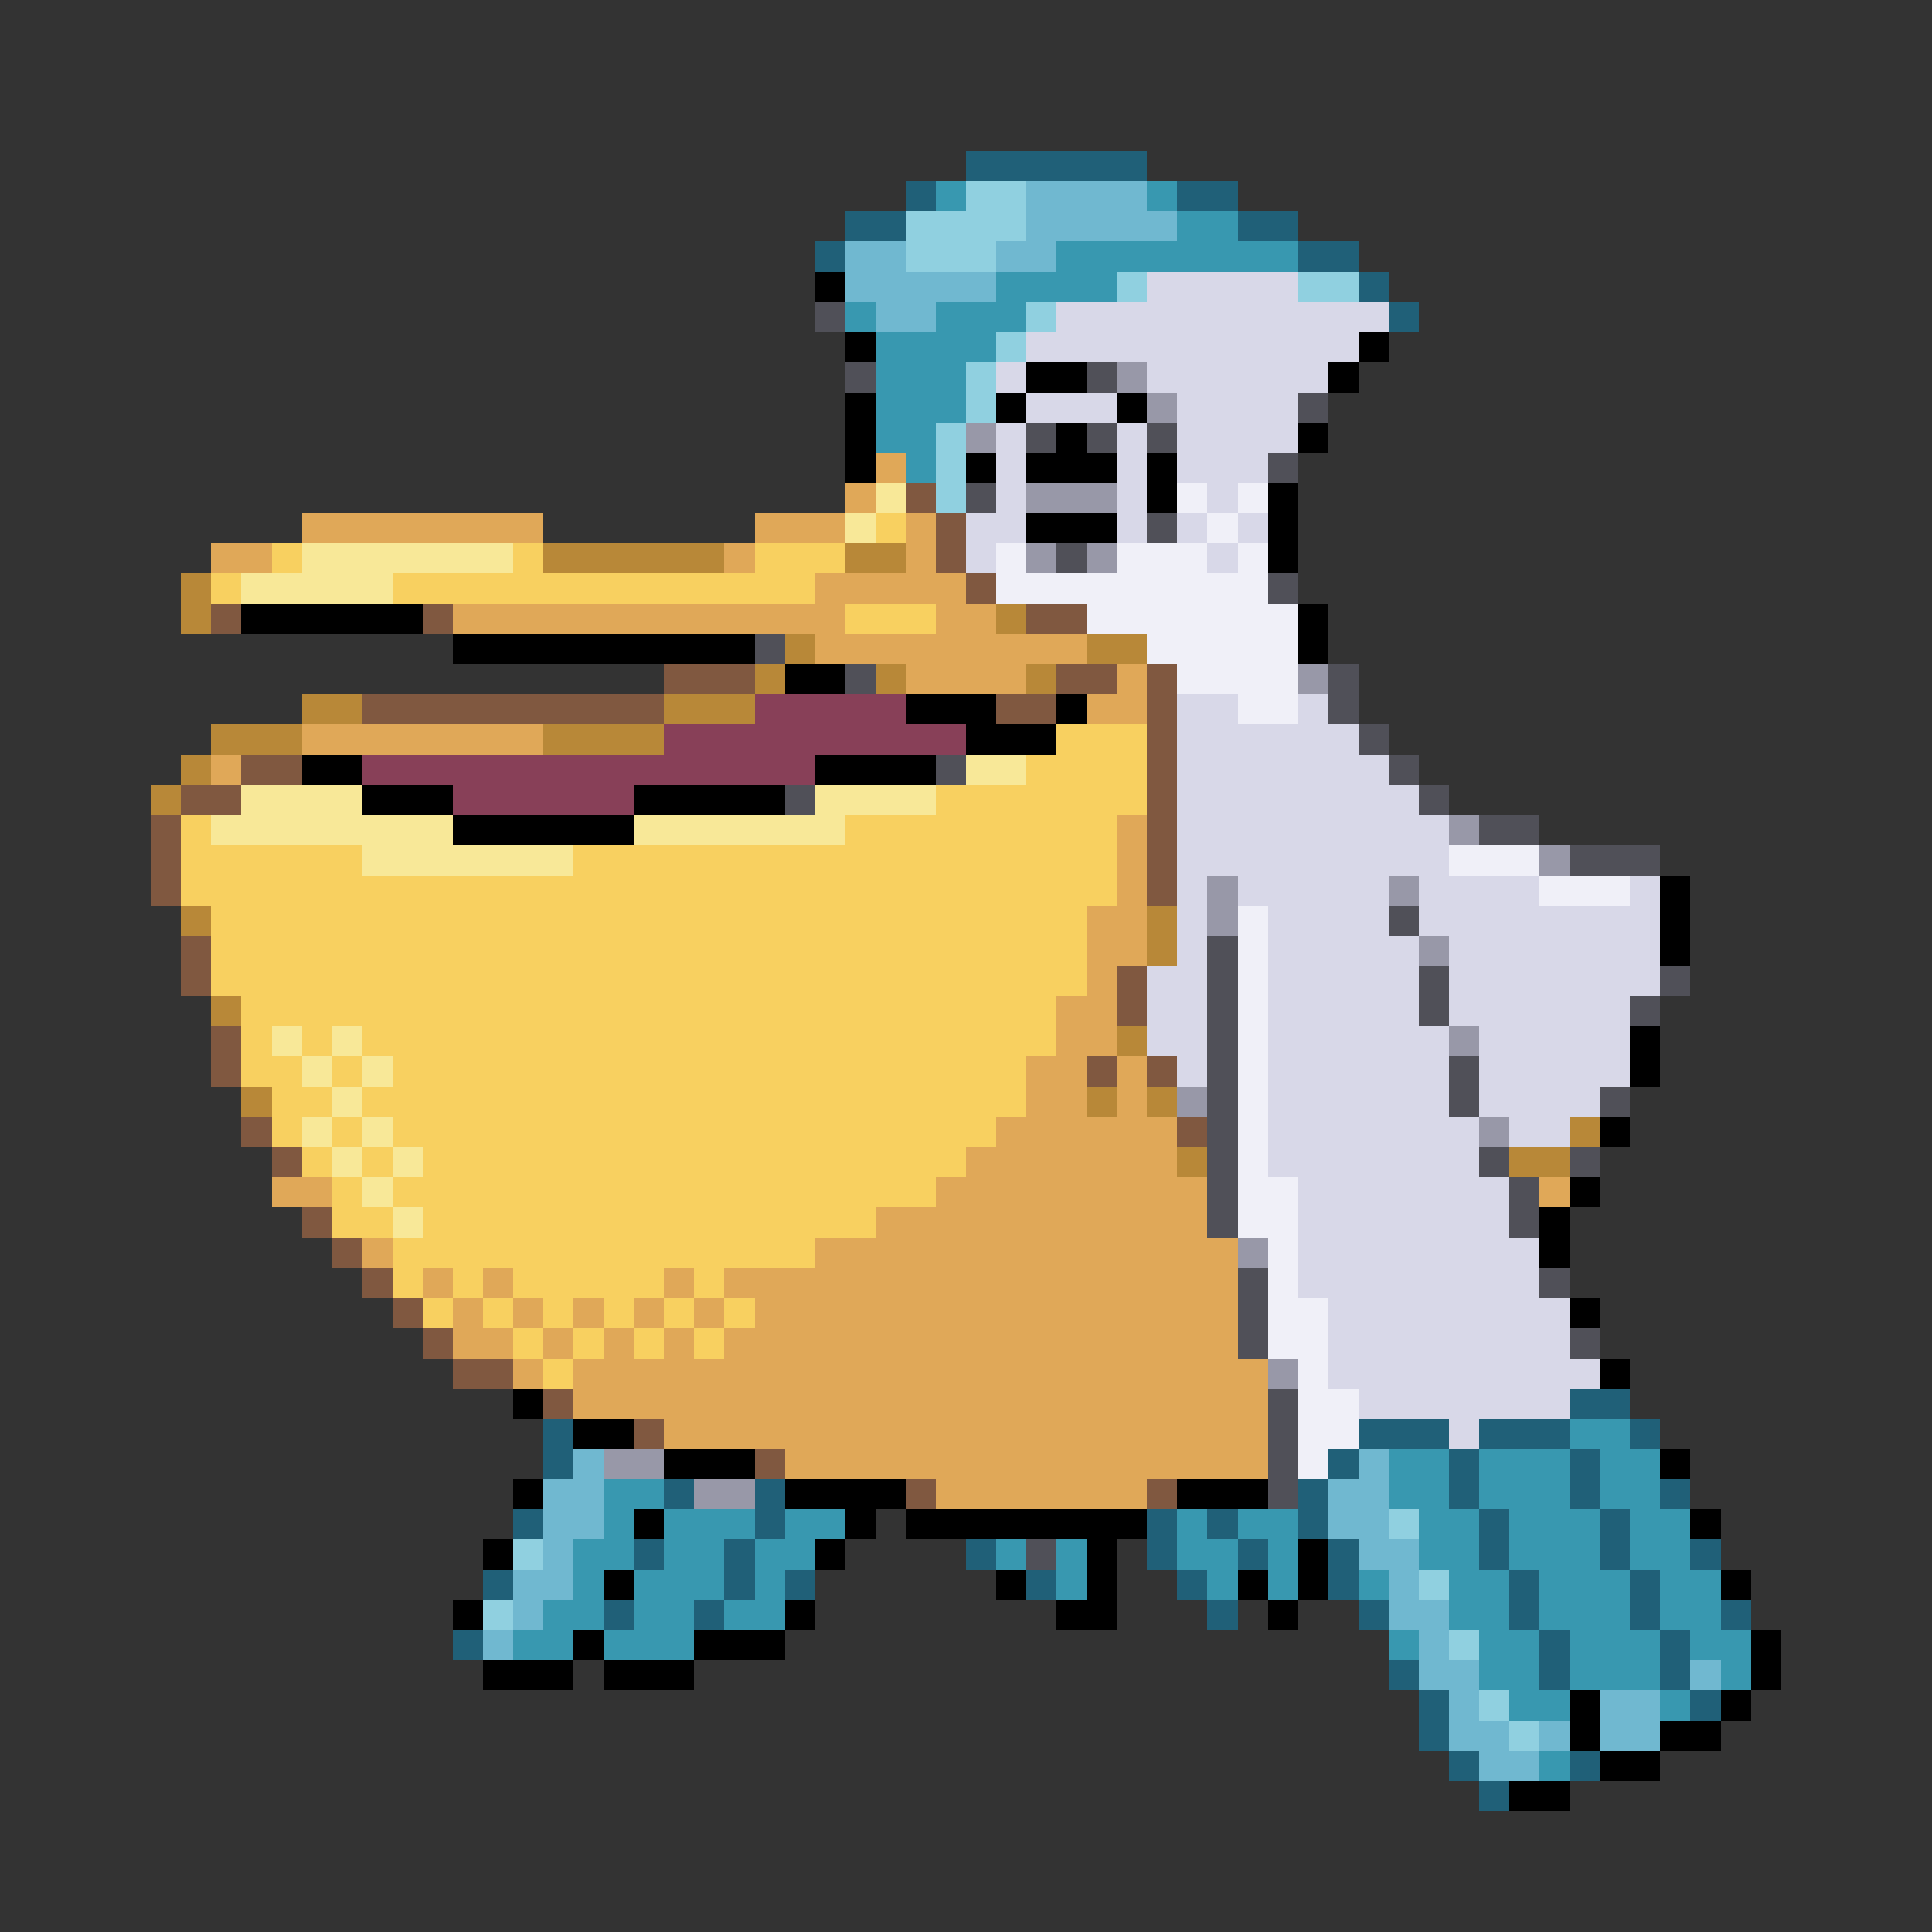 <svg xmlns="http://www.w3.org/2000/svg" viewBox="0 -0.5 64 64" shape-rendering="crispEdges">
<rect x="0" y="-0.5" width="64" height="64" fill="#333333" stroke="none"/>
<path stroke="#206078" d="M32 5h6M30 6h1M39 6h2M28 7h2M41 7h2M27 8h1M43 8h2M45 9h1M46 10h1M52 46h2M18 47h1M45 47h3M49 47h3M54 47h1M18 48h1M44 48h1M48 48h1M52 48h1M22 49h1M25 49h1M43 49h1M48 49h1M52 49h1M55 49h1M17 50h1M25 50h1M38 50h1M40 50h1M43 50h1M49 50h1M53 50h1M21 51h1M24 51h1M32 51h1M38 51h1M41 51h1M44 51h1M49 51h1M53 51h1M56 51h1M16 52h1M24 52h1M26 52h1M34 52h1M39 52h1M44 52h1M50 52h1M54 52h1M20 53h1M23 53h1M40 53h1M45 53h1M50 53h1M54 53h1M57 53h1M15 54h1M51 54h1M55 54h1M46 55h1M51 55h1M55 55h1M47 56h1M56 56h1M47 57h1M48 58h1M52 58h1M49 59h1" />
<path stroke="#3898b0" d="M31 6h1M38 6h1M39 7h2M35 8h8M33 9h4M28 10h1M31 10h3M29 11h4M29 12h3M29 13h3M29 14h2M30 15h1M52 47h2M46 48h2M49 48h3M53 48h2M20 49h2M46 49h2M49 49h3M53 49h2M20 50h1M22 50h3M26 50h2M39 50h1M41 50h2M47 50h2M50 50h3M54 50h2M19 51h2M22 51h2M25 51h2M33 51h1M35 51h1M39 51h2M42 51h1M47 51h2M50 51h3M54 51h2M19 52h1M21 52h3M25 52h1M35 52h1M40 52h1M42 52h1M45 52h1M48 52h2M51 52h3M55 52h2M18 53h2M21 53h2M24 53h2M48 53h2M51 53h3M55 53h2M17 54h2M20 54h3M46 54h1M49 54h2M52 54h3M56 54h2M49 55h2M52 55h3M57 55h1M50 56h2M55 56h1M51 58h1" />
<path stroke="#90d0e0" d="M32 6h2M30 7h4M30 8h3M37 9h1M43 9h2M34 10h1M33 11h1M32 12h1M32 13h1M31 14h1M31 15h1M31 16h1M46 50h1M17 51h1M47 52h1M16 53h1M48 54h1M49 56h1M50 57h1" />
<path stroke="#70b8d0" d="M34 6h4M34 7h5M28 8h2M33 8h2M28 9h5M29 10h2M19 48h1M45 48h1M18 49h2M44 49h2M18 50h2M44 50h2M18 51h1M45 51h2M17 52h2M46 52h1M17 53h1M46 53h2M16 54h1M47 54h1M47 55h2M56 55h1M48 56h1M53 56h2M48 57h2M51 57h1M53 57h2M49 58h2" />
<path stroke="#000000" d="M27 9h1M28 11h1M45 11h1M34 12h2M44 12h1M28 13h1M33 13h1M37 13h1M28 14h1M35 14h1M43 14h1M28 15h1M32 15h1M34 15h3M38 15h1M38 16h1M42 16h1M34 17h3M42 17h1M42 18h1M8 20h6M43 20h1M15 21h10M43 21h1M26 22h2M30 23h3M35 23h1M32 24h3M10 25h2M27 25h4M12 26h3M21 26h5M15 27h6M55 29h1M55 30h1M55 31h1M54 34h1M54 35h1M53 37h1M52 39h1M51 40h1M51 41h1M52 43h1M53 45h1M17 46h1M19 47h2M22 48h3M55 48h1M17 49h1M26 49h4M39 49h3M21 50h1M28 50h1M30 50h8M56 50h1M16 51h1M27 51h1M36 51h1M43 51h1M20 52h1M33 52h1M36 52h1M41 52h1M43 52h1M57 52h1M15 53h1M26 53h1M35 53h2M42 53h1M19 54h1M23 54h3M58 54h1M16 55h3M20 55h3M58 55h1M52 56h1M57 56h1M52 57h1M55 57h2M53 58h2M50 59h2" />
<path stroke="#d8d8e8" d="M38 9h5M35 10h11M34 11h11M33 12h1M38 12h6M34 13h3M39 13h4M33 14h1M37 14h1M39 14h4M33 15h1M37 15h1M39 15h3M33 16h1M37 16h1M40 16h1M32 17h2M37 17h1M39 17h1M41 17h1M32 18h1M40 18h1M39 23h2M43 23h1M39 24h6M39 25h7M39 26h8M39 27h9M39 28h9M39 29h1M41 29h5M47 29h4M54 29h1M39 30h1M42 30h4M47 30h8M39 31h1M42 31h5M48 31h7M38 32h2M42 32h5M48 32h7M38 33h2M42 33h5M48 33h6M38 34h2M42 34h6M49 34h5M39 35h1M42 35h6M49 35h5M42 36h6M49 36h4M42 37h7M50 37h2M42 38h7M43 39h7M43 40h7M43 41h8M43 42h8M44 43h8M44 44h8M44 45h9M45 46h7M48 47h1" />
<path stroke="#505058" d="M27 10h1M28 12h1M36 12h1M43 13h1M34 14h1M36 14h1M38 14h1M42 15h1M32 16h1M38 17h1M35 18h1M42 19h1M25 21h1M28 22h1M44 22h1M44 23h1M45 24h1M31 25h1M46 25h1M26 26h1M47 26h1M49 27h2M52 28h3M46 30h1M40 31h1M40 32h1M47 32h1M55 32h1M40 33h1M47 33h1M54 33h1M40 34h1M40 35h1M48 35h1M40 36h1M48 36h1M53 36h1M40 37h1M40 38h1M49 38h1M52 38h1M40 39h1M50 39h1M40 40h1M50 40h1M41 42h1M51 42h1M41 43h1M41 44h1M52 44h1M42 46h1M42 47h1M42 48h1M42 49h1M34 51h1" />
<path stroke="#9898a8" d="M37 12h1M38 13h1M32 14h1M34 16h3M34 18h1M36 18h1M43 22h1M48 27h1M51 28h1M40 29h1M46 29h1M40 30h1M47 31h1M48 34h1M39 36h1M49 37h1M41 41h1M42 45h1M20 48h2M23 49h2" />
<path stroke="#e0a858" d="M29 15h1M28 16h1M10 17h8M25 17h3M30 17h1M7 18h2M24 18h1M30 18h1M27 19h5M15 20h13M31 20h2M27 21h9M30 22h4M37 22h1M36 23h2M10 24h8M7 25h1M37 27h1M37 28h1M37 29h1M36 30h2M36 31h2M36 32h1M35 33h2M35 34h2M34 35h2M37 35h1M34 36h2M37 36h1M33 37h6M32 38h7M9 39h2M31 39h9M51 39h1M29 40h11M12 41h1M27 41h14M14 42h1M16 42h1M22 42h1M24 42h17M15 43h1M17 43h1M19 43h1M21 43h1M23 43h1M25 43h16M15 44h2M18 44h1M20 44h1M22 44h1M24 44h17M17 45h1M19 45h23M19 46h23M22 47h20M26 48h16M31 49h7" />
<path stroke="#f8e898" d="M29 16h1M28 17h1M10 18h7M8 19h5M32 25h2M8 26h4M27 26h4M7 27h8M21 27h7M12 28h7M9 34h1M11 34h1M10 35h1M12 35h1M11 36h1M10 37h1M12 37h1M11 38h1M13 38h1M12 39h1M13 40h1" />
<path stroke="#805840" d="M30 16h1M31 17h1M31 18h1M32 19h1M7 20h1M14 20h1M34 20h2M22 22h3M35 22h2M38 22h1M12 23h10M33 23h2M38 23h1M38 24h1M8 25h2M38 25h1M6 26h2M38 26h1M5 27h1M38 27h1M5 28h1M38 28h1M5 29h1M38 29h1M6 31h1M6 32h1M37 32h1M37 33h1M7 34h1M7 35h1M36 35h1M38 35h1M8 37h1M39 37h1M9 38h1M10 40h1M11 41h1M12 42h1M13 43h1M14 44h1M15 45h2M18 46h1M21 47h1M25 48h1M30 49h1M38 49h1" />
<path stroke="#f0f0f8" d="M39 16h1M41 16h1M40 17h1M33 18h1M37 18h3M41 18h1M33 19h9M36 20h7M38 21h5M39 22h4M41 23h2M48 28h3M51 29h3M41 30h1M41 31h1M41 32h1M41 33h1M41 34h1M41 35h1M41 36h1M41 37h1M41 38h1M41 39h2M41 40h2M42 41h1M42 42h1M42 43h2M42 44h2M43 45h1M43 46h2M43 47h2M43 48h1" />
<path stroke="#f8d060" d="M29 17h1M9 18h1M17 18h1M25 18h3M7 19h1M13 19h14M28 20h3M35 24h3M34 25h4M31 26h7M6 27h1M28 27h9M6 28h6M19 28h18M6 29h31M7 30h29M7 31h29M7 32h29M8 33h27M8 34h1M10 34h1M12 34h23M8 35h2M11 35h1M13 35h21M9 36h2M12 36h22M9 37h1M11 37h1M13 37h20M10 38h1M12 38h1M14 38h18M11 39h1M13 39h18M11 40h2M14 40h15M13 41h14M13 42h1M15 42h1M17 42h5M23 42h1M14 43h1M16 43h1M18 43h1M20 43h1M22 43h1M24 43h1M17 44h1M19 44h1M21 44h1M23 44h1M18 45h1" />
<path stroke="#b88838" d="M18 18h6M28 18h2M6 19h1M6 20h1M33 20h1M26 21h1M36 21h2M25 22h1M29 22h1M34 22h1M10 23h2M22 23h3M7 24h3M18 24h4M6 25h1M5 26h1M6 30h1M38 30h1M38 31h1M7 33h1M37 34h1M8 36h1M36 36h1M38 36h1M52 37h1M39 38h1M50 38h2" />
<path stroke="#884058" d="M25 23h5M22 24h10M12 25h15M15 26h6" />
</svg>